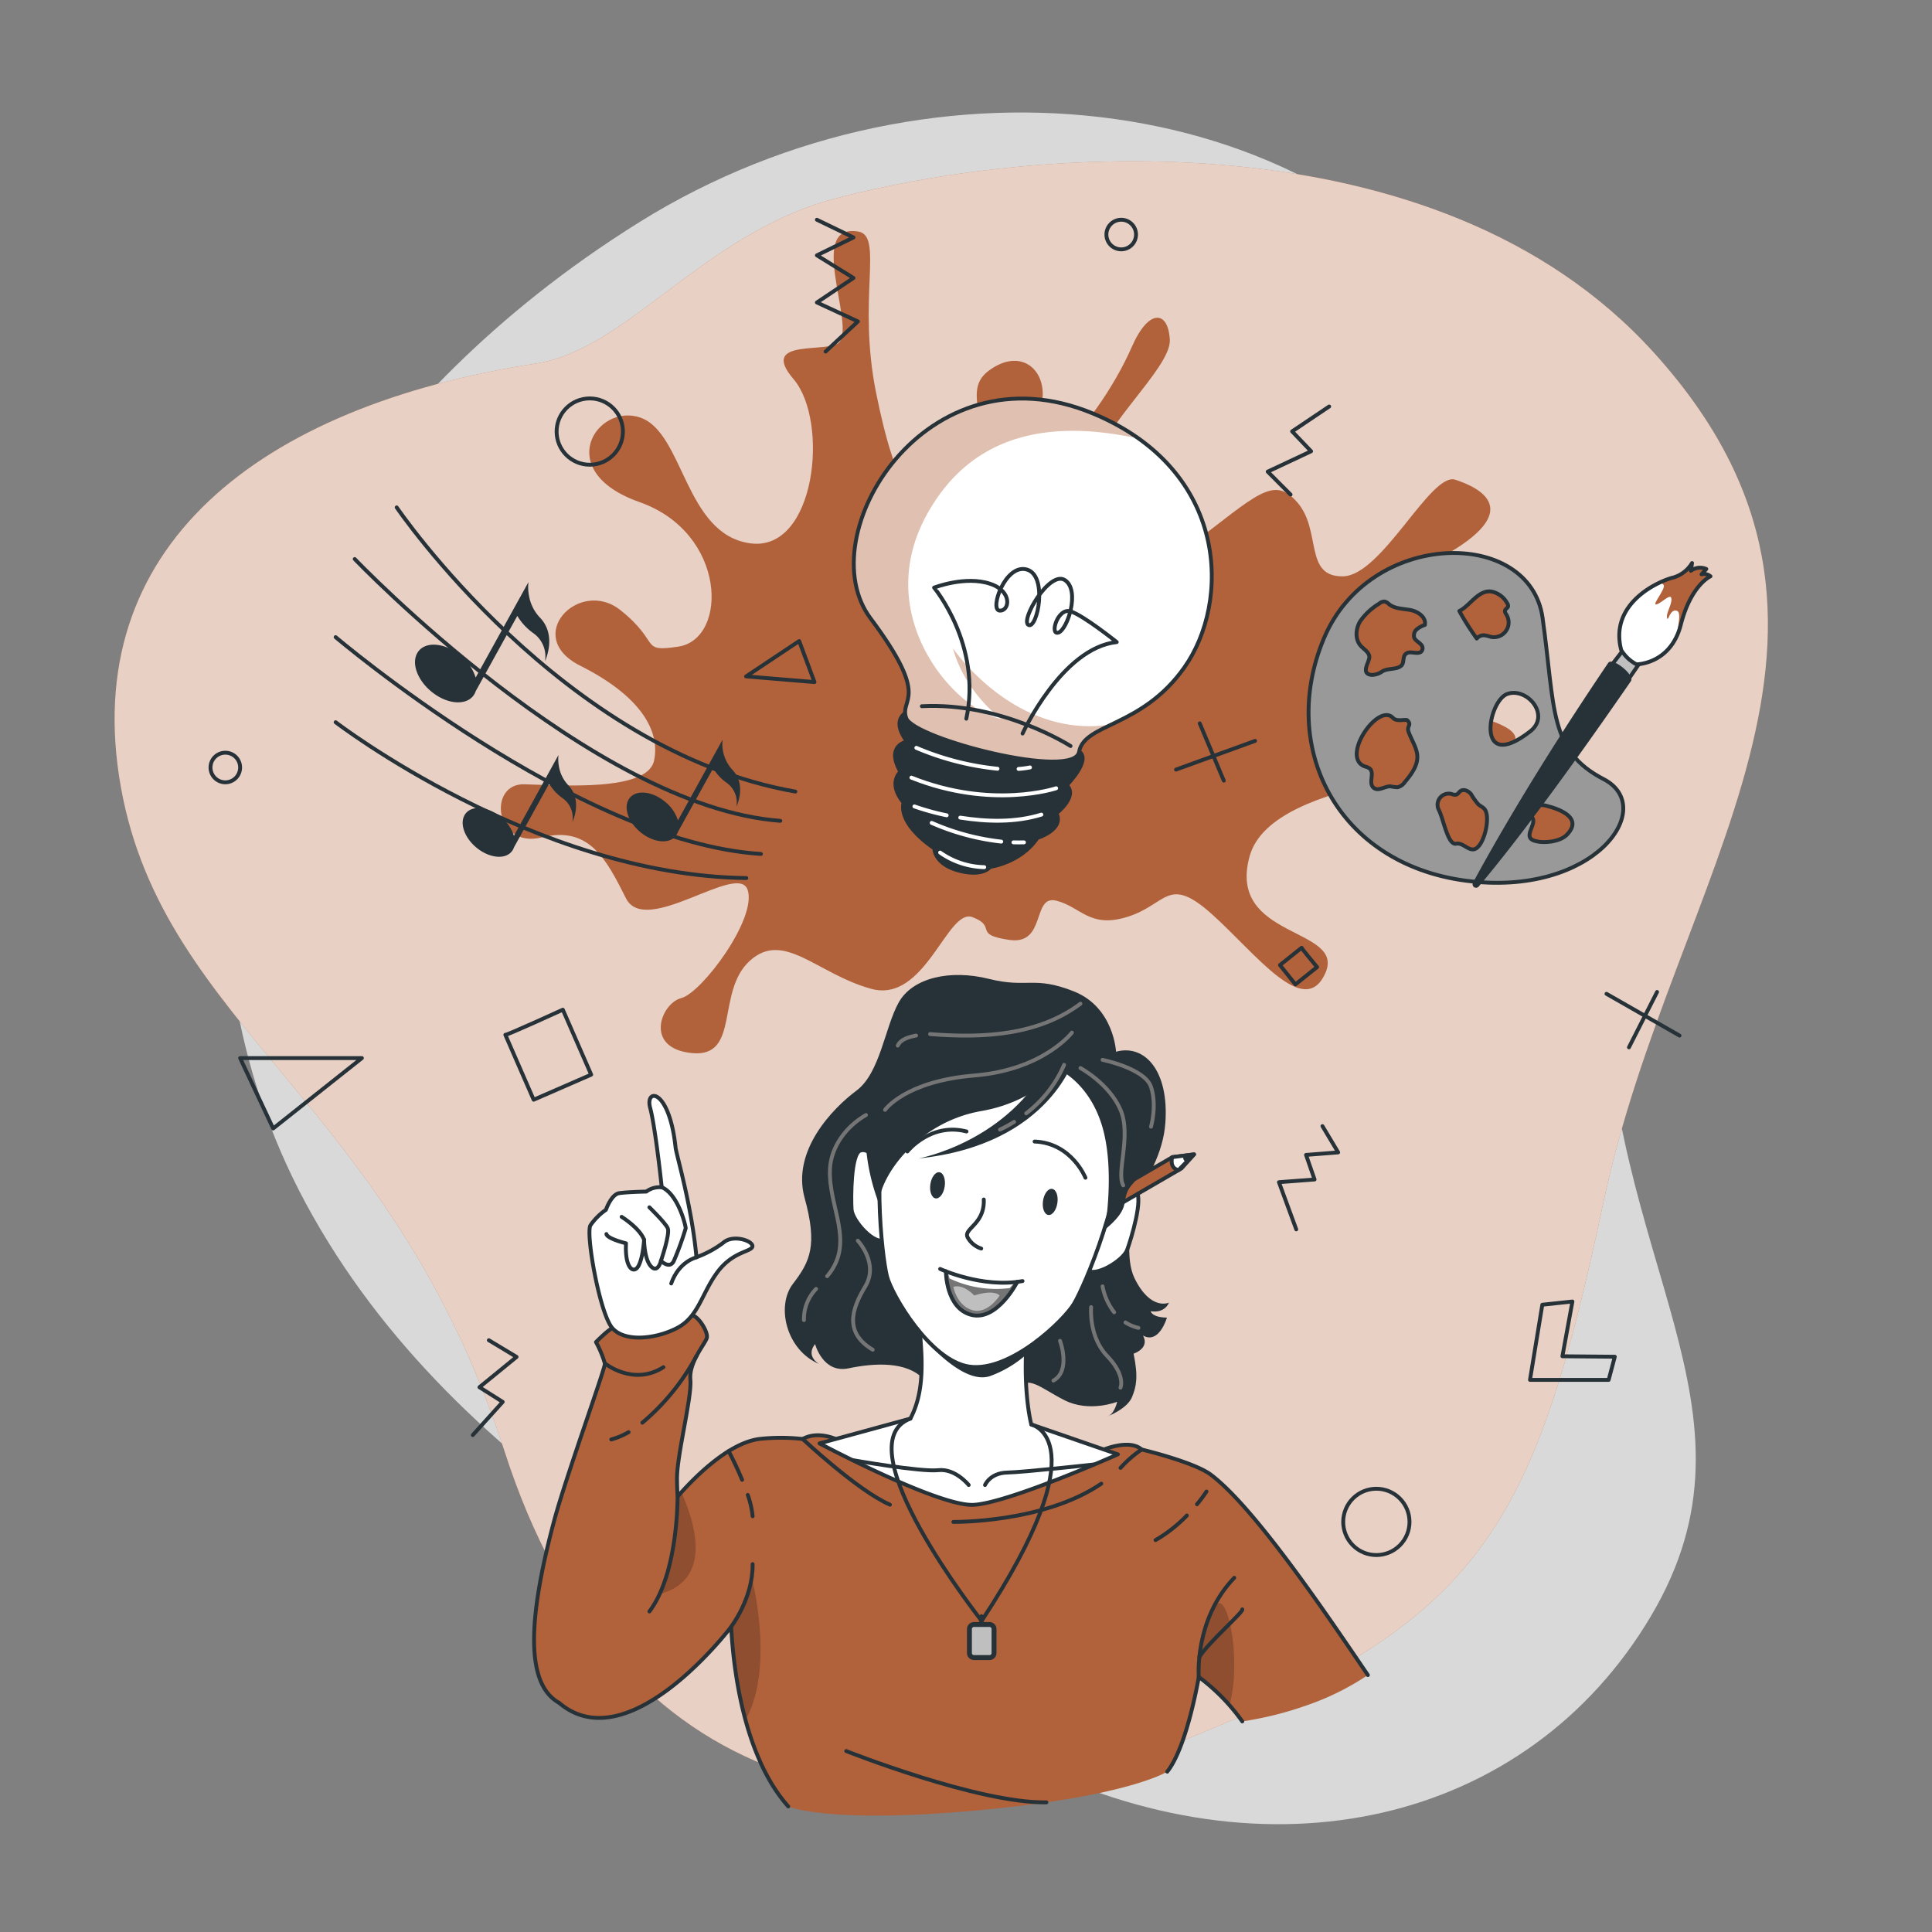 <svg xmlns="http://www.w3.org/2000/svg" xmlns:xlink="http://www.w3.org/1999/xlink" viewBox="0 0 500 500"><rect x="0" y="0" width="500" height="500" fill="#808080" stroke="none"/><defs><clipPath id="freepik--clip-path--inject-103"><path d="M419.57,168.23a10.06,10.06,0,0,0,3.95,3.7s8.86,0,11.48-10.29,7.67-12.49,7.67-12.49a2.57,2.57,0,0,0-2.31-.52l1.23-1.37a4,4,0,0,0-4,.46l.31-2a8.42,8.42,0,0,1-4.81,3.73C429.91,150.16,416.31,155.79,419.57,168.23Z" style="fill:#fff;stroke:#263238;stroke-linecap:round;stroke-linejoin:round"></path></clipPath><clipPath id="freepik--clip-path-2--inject-103"><path d="M282.83,107c35.28,14.66,35.73,48.79,23.62,65.82-11,15.51-25.88,14.34-27.18,21.76s-42.8-3.39-44.73-8.7,6.68-4.59-9.26-25.87S239.51,89,282.83,107Z" style="fill:#fff;stroke:#263238;stroke-linecap:round;stroke-linejoin:round"></path></clipPath></defs><g id="freepik--background-simple--inject-103"><path d="M67.93,167.09s-27.88,72,11.3,144.5S199.11,422.39,263.7,455.14s131.66,16.8,163.53-36.84-11.84-91.93-11.9-168.42,11.45-96.74-30-161.36-143.06-78.93-219.9-31S67.93,167.09,67.93,167.09Z" style="fill:#fff;opacity:0.7"></path><path d="M428.06,91.3c-56.66-62.67-162.82-53-212.16-39.85-33.94,9.08-53.51,39-77.24,42.64-71.5,11-118.53,47.47-107.37,109.67s70.29,81.76,99.29,171.85S231.22,480.51,307.25,450,397,395.81,415,311,493,163.08,428.06,91.3Z" style="fill:#B1623B"></path><path d="M428.06,91.3c-56.66-62.67-162.82-53-212.16-39.85-33.94,9.08-53.51,39-77.24,42.64-71.5,11-118.53,47.47-107.37,109.67s70.29,81.76,99.29,171.85S231.22,480.51,307.25,450,397,395.81,415,311,493,163.08,428.06,91.3Z" style="fill:#fff;opacity:0.7"></path></g><g id="freepik--Elements--inject-103"><path d="M175.59,167.34c12.87-2,12.6-29.42-10.11-37.41s-11-25.78.26-21.85,11.45,30.19,28.41,32.53,20.53-31.58,11.21-42.5,9.7-6.41,12-9.69c3.67-5.3-8.53-30.74,4.78-28.49,6.59,1.11-.32,17.48,4.61,41.81s10.84,36.44,22,23.5S247.62,102.15,255.8,96s14.78-.55,14,7.18-1.12,15.33,4.3,12.56,14.34-15.71,18.77-25.88,9.47-9.52,9.88-1.94S283,112,282.48,123.29s7.34,31.74,25.2,18.14,22-18.55,28.18-11.28,1.59,19.17,11.7,19,22.71-27.07,29.07-25,18.37,7.92-3.49,20-29.27,11.56-28.3,24.74,52.17,14.75,47,23.49-62.46,7.69-68.44,29.22,25,18.24,19.58,30.29-18-5.16-29.37-15.33S302,234,292,237.21s-12.19-2.49-18.61-4.11-2.5,11.55-12.16,10.15-3-3.38-9.54-5.89-12.19,22.43-26.25,18.54-22.61-15.25-31.41-7.23-2.37,25.05-14.92,23.87-8.1-12.88-2.79-14.24,19.65-20.6,17.17-28S167.1,242.61,162,232.48s-9.52-18.82-21.76-15.77-14.11-14-4.53-13.74,31.81,1.93,33.55-6.09-3.94-17-19.06-24.57-.28-22.88,10.35-14.42S165.41,168.88,175.59,167.34Z" style="fill:#B1623B"></path><polygon points="70.69 292.05 62.14 273.83 93.66 273.83 70.69 292.05" style="fill:none;stroke:#263238;stroke-linecap:round;stroke-linejoin:round"></polygon><polygon points="206.83 165.9 210.78 176.52 193.09 175.05 206.83 165.9" style="fill:none;stroke:#263238;stroke-linecap:round;stroke-linejoin:round"></polygon><polyline points="211.41 56.87 220.88 61.45 211.41 66.08 220.88 71.94 211.41 78.28 222.03 83.19 213.66 90.99" style="fill:none;stroke:#263238;stroke-linecap:round;stroke-linejoin:round"></polyline><polygon points="399.15 337.66 395.96 357.11 416.32 357.11 417.91 351.12 404.35 351 406.94 336.83 399.15 337.66" style="fill:none;stroke:#263238;stroke-linecap:round;stroke-linejoin:round"></polygon><circle cx="356.2" cy="393.87" r="8.58" transform="translate(-174.18 367.23) rotate(-45)" style="fill:none;stroke:#263238;stroke-linecap:round;stroke-linejoin:round"></circle><circle cx="152.63" cy="111.69" r="8.58" style="fill:none;stroke:#263238;stroke-linecap:round;stroke-linejoin:round"></circle><line x1="415.76" y1="257.2" x2="434.66" y2="268.01" style="fill:none;stroke:#263238;stroke-linecap:round;stroke-linejoin:round"></line><line x1="428.85" y1="256.72" x2="421.57" y2="271.05" style="fill:none;stroke:#263238;stroke-linecap:round;stroke-linejoin:round"></line><line x1="324.82" y1="191.74" x2="304.35" y2="199.17" style="fill:none;stroke:#263238;stroke-linecap:round;stroke-linejoin:round"></line><line x1="316.72" y1="202.03" x2="310.49" y2="187.21" style="fill:none;stroke:#263238;stroke-linecap:round;stroke-linejoin:round"></line><path d="M130.78,267.8c-.14.38,14.88-6.49,14.88-6.49L153,278.12l-14.89,6.49Z" style="fill:none;stroke:#263238;stroke-linecap:round;stroke-linejoin:round"></path><path d="M336.86,245.28c-.16,0,4,5,4,5l-5.61,4.48-4-5Z" style="fill:none;stroke:#263238;stroke-linecap:round;stroke-linejoin:round"></path><path d="M62.14,198.63a3.83,3.83,0,1,1-3.83-3.83A3.82,3.82,0,0,1,62.14,198.63Z" style="fill:none;stroke:#263238;stroke-linecap:round;stroke-linejoin:round"></path><path d="M294,60.69a3.83,3.83,0,1,1-3.83-3.82A3.83,3.83,0,0,1,294,60.69Z" style="fill:none;stroke:#263238;stroke-linecap:round;stroke-linejoin:round"></path><polyline points="342.25 291.44 346.32 298.24 338 298.89 340.21 305.25 330.99 305.95 335.47 318.16" style="fill:none;stroke:#263238;stroke-linecap:round;stroke-linejoin:round"></polyline><polyline points="126.51 346.85 133.69 351.17 124.08 359.01 130.1 362.81 122.36 371.39" style="fill:none;stroke:#263238;stroke-linecap:round;stroke-linejoin:round"></polyline><polyline points="334 128 328.08 122.06 339.31 116.79 334.4 111.64 343.99 105.2" style="fill:none;stroke:#263238;stroke-linecap:round;stroke-linejoin:round"></polyline></g><g id="freepik--Music--inject-103"><path d="M102.66,131.31s42.82,63,103.18,73.55" style="fill:none;stroke:#263238;stroke-linecap:round;stroke-linejoin:round"></path><path d="M91.8,144.68s61.33,64.13,110.14,67.75" style="fill:none;stroke:#263238;stroke-linecap:round;stroke-linejoin:round"></path><path d="M86.86,164.89S149.35,218,196.92,221" style="fill:none;stroke:#263238;stroke-linecap:round;stroke-linejoin:round"></path><path d="M86.86,186.91s51.66,39.67,106.29,40.33" style="fill:none;stroke:#263238;stroke-linecap:round;stroke-linejoin:round"></path><path d="M139.76,159.86a10.93,10.93,0,0,1-2.89-5.87,11.17,11.17,0,0,1-.1-3.35v0L123.1,175.35a11.84,11.84,0,0,0-3.85-5.63c-3.86-3.25-8.72-3.84-10.85-1.3s-.73,7.22,3.13,10.47,8.72,3.83,10.86,1.3a4.11,4.11,0,0,0,.73-1.33l10.76-19.47a14.73,14.73,0,0,0,4.16,4.48,7.38,7.38,0,0,1,3,7.29C141.15,170.83,144.16,164.47,139.76,159.86Z" style="fill:#263238"></path><path d="M147.07,203.21a9.28,9.28,0,0,1-2.44-5,9.43,9.43,0,0,1-.09-2.83v0L133,216.31a10,10,0,0,0-3.25-4.76c-3.26-2.75-7.37-3.24-9.17-1.1s-.62,6.1,2.65,8.85,7.37,3.24,9.17,1.1a3.42,3.42,0,0,0,.62-1.12l9.1-16.46a12.39,12.39,0,0,0,3.52,3.78,6.23,6.23,0,0,1,2.49,6.17C148.25,212.49,150.79,207.11,147.07,203.21Z" style="fill:#263238"></path><path d="M189.53,199.21a9.85,9.85,0,0,1-2.52-7.8h0l-11.56,20.91a10,10,0,0,0-3.26-4.77c-3.26-2.75-7.37-3.24-9.17-1.1s-.62,6.11,2.65,8.85,7.37,3.25,9.17,1.1a3.42,3.42,0,0,0,.62-1.12l9.11-16.46a12.22,12.22,0,0,0,3.51,3.78,6.25,6.25,0,0,1,2.5,6.17C190.71,208.49,193.25,203.1,189.53,199.21Z" style="fill:#263238"></path></g><g id="freepik--paint-tools--inject-103"><path d="M342.62,165.22c-11.83,28.26,3.5,58.29,36.69,62.7S429.24,209,415,201.63s-12.5-18.21-15.78-41.71S354.43,137,342.62,165.22ZM396,189.29c-14.31,11.14-11-8-5.86-9.72S401.38,185.13,396,189.29Z" style="fill:#999;stroke:#263238;stroke-linecap:round;stroke-linejoin:round"></path><path d="M386.18,153.13c-3.48-.72-5.76,3.68-8.51,5a70.7,70.7,0,0,0,4.51,7.12,2.41,2.41,0,0,1,2-.84,11.27,11.27,0,0,1,1.62.4,3.81,3.81,0,0,0,4.09-5.68c-.22-.36-.5-.76-.38-1.16s.65-.62.77-1a1.15,1.15,0,0,0-.21-.83A6,6,0,0,0,386.18,153.13Z" style="fill:#B1623B;stroke:#263238;stroke-linecap:round;stroke-linejoin:round"></path><path d="M365.12,157.9c-1.92-.39-4.07-.3-5.61-1.51a2.74,2.74,0,0,0-1.12-.71,2.06,2.06,0,0,0-1.46.54A16.11,16.11,0,0,0,352,160.8c-1.16,1.94-1.36,4.63.14,6.32.83.93,2.16,1.62,2.25,2.86s-2.46,4.43.63,4.69a4.88,4.88,0,0,0,2.76-.94c1.5-.86,3.59-.38,4.83-1.42,1.06-.91.05-2.79,1.76-3.39,1.1-.39,3.48.84,3.78-1,.2-1.32-1.67-1.79-2.12-2.82a2.08,2.08,0,0,1,.6-2.21,6.24,6.24,0,0,1,2.12-1.15C369.16,159.77,367,158.28,365.12,157.9Z" style="fill:#B1623B;stroke:#263238;stroke-linecap:round;stroke-linejoin:round"></path><path d="M364.2,186.4c-.43-.34-2.7.47-3.68-.59-3.86-4.16-13.69,10.25-7.29,12.55a3.94,3.94,0,0,1,1.24.53c1.33,1.11-.33,3.67.91,4.88s2.93-.33,4.5-.26a11,11,0,0,0,1.79.23,3.27,3.27,0,0,0,1.95-1.4c1.6-1.91,3.45-4.34,3.16-7-.21-2-1.63-4.13-2.26-6C364,187.8,365.48,187.71,364.2,186.4Z" style="fill:#B1623B;stroke:#263238;stroke-linecap:round;stroke-linejoin:round"></path><path d="M382.56,208.14a16.67,16.67,0,0,1-1.84-2.6c-.65-.83-1.9-1.44-2.76-.81-.4.29-.65.81-1.13.94a2.28,2.28,0,0,1-1.14-.18,2.89,2.89,0,0,0-3.32,4.13c1.22,2.36,2.3,9.17,4.49,8.73,1.69-.35,3.13,1.83,4.68,1.43,2.57-.65,4.37-8.62,2.59-10.47C383.68,208.84,383.05,208.57,382.56,208.14Z" style="fill:#B1623B;stroke:#263238;stroke-linecap:round;stroke-linejoin:round"></path><path d="M403.78,209.76a17.75,17.75,0,0,0-3.13-1.09,5.89,5.89,0,0,0-3-.22,2,2,0,0,0-1.53,2.32c.14.44.48.8.63,1.23.58,1.65-2.48,4.59.23,5.54,2.3.8,6.57.37,8.4-1.39C408.51,213.07,406.44,211,403.78,209.76Z" style="fill:#B1623B;stroke:#263238;stroke-linecap:round;stroke-linejoin:round"></path><polygon points="416.56 172.79 419.96 168.39 424.54 171.3 421.18 176.19 416.56 172.79" style="fill:#bfbfbf;stroke:#263238;stroke-linecap:round;stroke-linejoin:round"></polygon><path d="M416.22,171.53c-18.75,27.71-29.9,47.44-35,56.88a.9.9,0,0,0,1.49,1c6-7.1,18.25-22.53,39.36-53.12C423.2,174.74,417.29,170,416.22,171.53Z" style="fill:#263238"></path><path d="M419.57,168.23a10.06,10.06,0,0,0,3.95,3.7s8.86,0,11.48-10.29,7.67-12.49,7.67-12.49a2.57,2.57,0,0,0-2.31-.52l1.23-1.37a4,4,0,0,0-4,.46l.31-2a8.42,8.42,0,0,1-4.81,3.73C429.91,150.16,416.31,155.79,419.57,168.23Z" style="fill:#fff"></path><g style="clip-path:url(#freepik--clip-path--inject-103)"><path d="M435,161.64a17.58,17.58,0,0,1-1,2.88c.19-2.5,1.19-6,0-6.43-1.85-.68-2.28,3.06-2.57,1.81s1.32-3.53,1.12-5-2.45,1.15-3.84,1.51,2.35-3.92,1.85-5a1.83,1.83,0,0,0-1-.66,18.09,18.09,0,0,1,3.48-1.31,8.42,8.42,0,0,0,4.81-3.72l-.31,2a4,4,0,0,1,4-.46l-1.23,1.38a2.49,2.49,0,0,1,2.3.51S437.62,151.35,435,161.64Z" style="fill:#B1623B"></path></g><path d="M419.57,168.23a10.06,10.06,0,0,0,3.95,3.7s8.86,0,11.48-10.29,7.67-12.49,7.67-12.49a2.57,2.57,0,0,0-2.31-.52l1.23-1.37a4,4,0,0,0-4,.46l.31-2a8.42,8.42,0,0,1-4.81,3.73C429.91,150.16,416.31,155.79,419.57,168.23Z" style="fill:none;stroke:#263238;stroke-linecap:round;stroke-linejoin:round"></path></g><g id="freepik--light-bulb--inject-103"><path d="M235.91,183.77s-6.17,1.43-1.18,8.16c0,0-5.64.93-1.7,7.81,0,0-3.41,2.89.83,8,0,0-2,5,7.93,11.81,0,0-.07,4.25,6.81,5.88,6,1.42,7.63-1.09,7.63-1.09s7.9-1,12.24-7.49c0,0,7-2.13,4.95-6.39,0,0,5.64-4.4,2.64-7.25,0,0,6.48-6.53,3.21-8.7C273.53,190.72,235.91,183.77,235.91,183.77Z" style="fill:#263238;stroke:#263238;stroke-linecap:round;stroke-linejoin:round"></path><path d="M282.83,107c35.28,14.66,35.73,48.79,23.62,65.82-11,15.51-25.88,14.34-27.18,21.76s-42.8-3.39-44.73-8.7,6.68-4.59-9.26-25.87S239.51,89,282.83,107Z" style="fill:#fff"></path><g style="clip-path:url(#freepik--clip-path-2--inject-103)"><path d="M279.28,194.54c-1.3,7.42-42.81-3.4-44.74-8.7s6.68-4.6-9.26-25.87,14.23-71,57.55-53a60.05,60.05,0,0,1,12,6.58c-17.72-3.9-41.8-4.58-55.08,19.84-14.45,26.59,8,50.77,19.34,52.65,0,0-9.36-6.82-12.48-18.29,0,0,16,23.7,41,19.74C283.14,189.62,279.86,191.22,279.28,194.54Z" style="fill:#B1623B;opacity:0.4"></path></g><path d="M282.83,107c35.28,14.66,35.73,48.79,23.62,65.82-11,15.51-25.88,14.34-27.18,21.76s-42.8-3.39-44.73-8.7,6.68-4.59-9.26-25.87S239.51,89,282.83,107Z" style="fill:none;stroke:#263238;stroke-linecap:round;stroke-linejoin:round"></path><path d="M273.33,204s-16.61,5.59-37.46-2.75" style="fill:none;stroke:#fff;stroke-linecap:round;stroke-linejoin:round"></path><path d="M263.61,199a24.3,24.3,0,0,0,2.95-.39" style="fill:none;stroke:#fff;stroke-linecap:round;stroke-linejoin:round"></path><path d="M237.15,193.54a71.83,71.83,0,0,0,21,5.41" style="fill:none;stroke:#fff;stroke-linecap:round;stroke-linejoin:round"></path><path d="M248.51,211.6c6.92,1.09,14.26,1.3,21-.78" style="fill:none;stroke:#fff;stroke-linecap:round;stroke-linejoin:round"></path><path d="M236.65,208.7A64,64,0,0,0,245,211" style="fill:none;stroke:#fff;stroke-linecap:round;stroke-linejoin:round"></path><path d="M259.12,217.81a61.94,61.94,0,0,1-18-4.85" style="fill:none;stroke:#fff;stroke-linecap:round;stroke-linejoin:round"></path><path d="M265,218c-.9.05-1.81,0-2.72,0" style="fill:none;stroke:#fff;stroke-linecap:round;stroke-linejoin:round"></path><path d="M243.3,220.64a20.56,20.56,0,0,0,11.42,3.78" style="fill:none;stroke:#fff;stroke-linecap:round;stroke-linejoin:round"></path><path d="M277.06,193.07s-17.74-11.4-38.49-10.3" style="fill:none;stroke:#263238;stroke-linecap:round;stroke-linejoin:round"></path><path d="M264.64,189.84s10.17-22.17,24.37-23.67c0,0-8.6-6.91-11.95-7.95s-5.48,6.27-3.14,5.49,5.68-10.92,1.69-13.57-11.69,10.53-9.42,11.61,5.1-12.79-.46-14.36-9.68,10.39-7.07,10.63,3.51-5-2.43-6.94c-6.43-2.15-14.49,1-14.49,1S254.19,167,250.08,186" style="fill:none;stroke:#263238;stroke-linecap:round;stroke-linejoin:round"></path></g><g id="freepik--Character--inject-103"><path d="M302.08,458.5c5.11-6.33,8.16-24.5,8.16-24.5a51.33,51.33,0,0,1,11.26,11.5,89.34,89.34,0,0,0,16.71-4.17A67.9,67.9,0,0,0,354,433.5c-10.87-16-29.27-43.26-40.6-51.83-4.38-3.31-17.95-6.54-17.95-6.54-3.07-2.78-9.77,0-9.77,0-36.25,9.22-69.4-2.72-69.4-2.72s-4.7-2.17-8.55,0a51.33,51.33,0,0,0-11.28,0c-8.3,1.14-17.37,10.62-21.11,14.93l-31.85,36.89s-1.07,14.52,1.18,16.44c18,15.43,44.54-19.63,44.54-19.63.17.07.58,30.53,14.79,46.46,0,0,10.07,4.6,49.23,1C292.09,464.93,302.08,458.5,302.08,458.5Z" style="fill:#B1623B"></path><path d="M166.25,413.33c-6,.53-9.15-.91-10.35-3.47h0c8.68-10,18.81-21.78,19.44-22.51l1-1.14C180.84,396.28,184.58,411.73,166.25,413.33Z" style="opacity:0.2"></path><path d="M192.92,445.1A122.24,122.24,0,0,1,189.21,421s4.36-5.71,5.57-11.71C194.78,409.33,200.44,431.9,192.92,445.1Z" style="opacity:0.2"></path><path d="M318.19,441.33a47.74,47.74,0,0,0-7.95-7.33s.43-14.33,4.43-18.67C317.89,411.84,321.32,430,318.19,441.33Z" style="opacity:0.2"></path><path d="M302.08,458.5c5.11-6.33,8.16-24.5,8.16-24.5a51.33,51.33,0,0,1,11.26,11.5" style="fill:none;stroke:#263238;stroke-linecap:round;stroke-linejoin:round"></path><path d="M354,433.5c-10.87-16-29.27-43.26-40.6-51.83-4.38-3.31-17.95-6.54-17.95-6.54-3.07-2.78-9.77,0-9.77,0-36.25,9.22-69.4-2.72-69.4-2.72s-4.7-2.17-8.55,0a51.33,51.33,0,0,0-11.28,0c-8.3,1.14-17.37,10.62-21.11,14.93l-31.85,36.89s-1.07,14.52,1.18,16.44c18,15.43,44.54-19.63,44.54-19.63.17.07.58,30.53,14.79,46.46" style="fill:none;stroke:#263238;stroke-linecap:round;stroke-linejoin:round"></path><path d="M287,366.33l-.48.2A1.68,1.68,0,0,0,287,366.33Z" style="fill:#263238"></path><path d="M297.79,339.35c3.8.56,4.73-2.23,4.73-2.23s-4.73,2.23-8.92-6.35c-2.38-4.89-1.2-13.87.25-20.69,2.93-4.83,7.18-11.51,7.74-19.43,1-13.6-5.39-20.49-12.76-18.47,0,0-.54-11.49-10.91-15.61s-12-.74-22-3.24-19.78-.32-23.36,6.15-4.8,18.22-10.91,22.77-16.8,15.5-13.42,27.75,1.46,16.44-3,22.23S203.49,349.42,212,353c0,0-3.61-1.93-1.06-5.16,0,0,2,7.68,8.67,6.28s15.14-1.87,19.46,2.86,20.11,6,23.67,2.4,6.32-.26,12.77,3,13.61.4,13.61.4-.6,2.79-2.14,3.62c1.31-.55,4.94-2.28,6-4.88s1.66-5.11.39-11.18c4.47-1.75,2.41-4.71,2.41-4.71C300,348,302,341,302,341,298.07,340.94,297.79,339.35,297.79,339.35Z" style="fill:#263238"></path><path d="M289.31,376.38s-28.23,12.56-37.3,13.07-39.92-15.9-39.92-15.9l23.52-6.42c3.2-6.1,3.28-13.28,2.51-21.69-.24-2.61-.55-5.07-.89-7.28-.8-5.33-1.69-9.05-1.69-9.05l33.24,1.38a58.21,58.21,0,0,0-1.71,6.44,79.64,79.64,0,0,0-1.57,13.71c-.38,11.5,1.4,18,1.4,18Z" style="fill:#fff;stroke:#263238;stroke-linecap:round;stroke-linejoin:round"></path><path d="M220.59,377.87s17.8,3.12,22.22,2.61,7.89,3.84,7.89,3.84" style="fill:#fff;stroke:#263238;stroke-linecap:round;stroke-linejoin:round"></path><path d="M283.14,379S265,381,260.61,381.1s-5.69,3.22-5.69,3.22" style="fill:#fff;stroke:#263238;stroke-linecap:round;stroke-linejoin:round"></path><path d="M267.07,336.93a79.64,79.64,0,0,0-1.57,13.71,28.84,28.84,0,0,1-9.31,5.5c-5.59,1.85-13-5-18.07-10.7-.24-2.61-.55-5.07-.89-7.28Z" style="fill:#263238"></path><path d="M227.82,301.13s-2.74-4.21-5.18-3.36S220.2,310,220.39,313s6.16,9.59,8.66,7.78" style="fill:#fff;stroke:#263238;stroke-linecap:round;stroke-linejoin:round"></path><path d="M288,310s3.83-3.24,5.93-1.72-1.2,12.44-2.24,15.23-8.67,7.41-10.54,4.95" style="fill:#fff;stroke:#263238;stroke-linecap:round;stroke-linejoin:round"></path><path d="M250.82,353.67c-10.07-1.49-20.07-18.57-21.28-23.38-1.34-5.35-4.29-31.74,1.46-46.2,6.47-16.25,20-23.11,33.19-21.17s24.17,12.41,25.68,29.84c1.34,15.5-9.1,39.92-11.93,44.66C275.4,341.68,261.45,355.23,250.82,353.67Z" style="fill:#fff;stroke:#263238;stroke-linecap:round;stroke-linejoin:round"></path><path d="M273.65,311.33c-.27,1.87-1.33,3.26-2.36,3.1s-1.63-1.78-1.36-3.65,1.33-3.25,2.36-3.1S273.93,309.46,273.65,311.33Z" style="fill:#263238"></path><path d="M240.77,306.49c-.27,1.86.34,3.5,1.37,3.65s2.08-1.24,2.35-3.11-.33-3.5-1.36-3.65S241.05,304.62,240.77,306.49Z" style="fill:#263238"></path><path d="M263.29,331.74s-5.22,10.24-11.88,8.56-6.61-11-6.61-11.27l.94.36a39.76,39.76,0,0,0,8.14,2.1,44.62,44.62,0,0,0,8.12.32C262.81,331.78,263.29,331.74,263.29,331.74Z" style="fill:#757575"></path><path d="M254.6,310.43c.26,6.43-5.26,7.52-4.2,9.75a6.12,6.12,0,0,0,3.54,2.94" style="fill:#fff;stroke:#263238;stroke-linecap:round;stroke-linejoin:round"></path><path d="M244.8,329s-.06,9.61,6.61,11.29,11.88-8.57,11.88-8.57" style="fill:none;stroke:#263238;stroke-linecap:round;stroke-linejoin:round"></path><path d="M234.82,298s6-7.58,15.31-5.18" style="fill:none;stroke:#263238;stroke-linecap:round;stroke-linejoin:round"></path><path d="M280.91,304.8s-3.57-9-13.16-9.37" style="fill:none;stroke:#263238;stroke-linecap:round;stroke-linejoin:round"></path><polygon points="309.04 298.75 307.18 300.81 305.74 302.4 289.07 312.08 289.75 307.41 303.4 299.48 306.35 299.1 309.04 298.75" style="fill:#B1623B;stroke:#263238;stroke-linecap:round;stroke-linejoin:round"></polygon><path d="M305,302.81c-2.47-.47-1.64-3.34-1.64-3.34l5.64-.72Z" style="fill:#fff;stroke:#263238;stroke-linecap:round;stroke-linejoin:round"></path><path d="M309,298.75l-1.86,2.05a1.24,1.24,0,0,1-.83-1.7Z" style="fill:#263238"></path><path d="M274.07,276.83s-6.33,8.3-20.07,10.7c-17.21,3-26.71,17.88-26.47,24.09a52.94,52.94,0,0,1-2.95-27.39c3.42-22.84,24.73-29.37,40.22-27.78s23,17.12,23,17.12,11.63,9.06,10,20.48c-1.62,10.93-4.27,11.24-5.68,13.71-1.94,3.42.61,4.85-6.19,10.48,0,0,2.69-15.26-.65-26.64S274.07,276.83,274.07,276.83Z" style="fill:#263238"></path><path d="M278.33,273s-6.07,23.18-40.57,26.8c0,0,23.24-4.2,34-25.43Z" style="fill:#263238"></path><path d="M252.15,335.27s4.74-1.69,6.57,0c0,0-3.12,5-7.13,3.78s-4.86-6-4.86-6S248.9,332,252.15,335.27Z" style="fill:#bfbfbf"></path><path d="M262.66,331.82l-1.35,1.53a28,28,0,0,1-15.57-2.49l-.47-1.66a43.61,43.61,0,0,0,8.61,2.29A53.12,53.12,0,0,0,262.66,331.82Z" style="fill:#fff"></path><path d="M243.31,328.4s10.84,5.05,21.32,3.14" style="fill:none;stroke:#263238;stroke-linecap:round;stroke-linejoin:round"></path><path d="M277.41,267.24s-7.35,9.63-25.26,11.1-23.1,8.89-23.1,8.89" style="fill:none;stroke:#757575;stroke-linecap:round;stroke-linejoin:round"></path><path d="M237.08,268c-1.66.32-4,.91-4.74,2.6" style="fill:none;stroke:#757575;stroke-linecap:round;stroke-linejoin:round"></path><path d="M279.62,259.76c-10.8,8.07-24.75,9-38.92,7.86" style="fill:none;stroke:#757575;stroke-linecap:round;stroke-linejoin:round"></path><path d="M211.2,333.58a11.21,11.21,0,0,0-3.14,8.05" style="fill:none;stroke:#757575;stroke-linecap:round;stroke-linejoin:round"></path><path d="M224.11,288.57c-5,2.85-9.05,8.09-9.32,14-.45,10,6.7,19-.72,27.71" style="fill:none;stroke:#757575;stroke-linecap:round;stroke-linejoin:round"></path><path d="M222,321.09s5.54,5.86,1.94,11.82-5.46,12,1.92,16.4" style="fill:none;stroke:#757575;stroke-linecap:round;stroke-linejoin:round"></path><path d="M262.45,290.34a35.3,35.3,0,0,1-3.66,2" style="fill:none;stroke:#757575;stroke-linecap:round;stroke-linejoin:round"></path><path d="M275.39,275.58a31.74,31.74,0,0,1-9.81,12.55" style="fill:none;stroke:#757575;stroke-linecap:round;stroke-linejoin:round"></path><path d="M279.62,276.41s7.49,4.07,10.37,10.82-1.18,16.25.7,19.53" style="fill:none;stroke:#757575;stroke-linecap:round;stroke-linejoin:round"></path><path d="M291.27,342.25a11,11,0,0,0,3.35,1.4" style="fill:none;stroke:#757575;stroke-linecap:round;stroke-linejoin:round"></path><path d="M285.34,332.91a15.72,15.72,0,0,0,3,6.7" style="fill:none;stroke:#757575;stroke-linecap:round;stroke-linejoin:round"></path><path d="M282.38,338.28s-.7,7.62,4.16,12.66,3.44,8.18,3.44,8.18" style="fill:none;stroke:#757575;stroke-linecap:round;stroke-linejoin:round"></path><path d="M274.33,347s2.9,7.72-1.7,10.29" style="fill:none;stroke:#757575;stroke-linecap:round;stroke-linejoin:round"></path><path d="M285.34,274.29s10.94,2.21,12.54,7,0,10.3,0,10.3" style="fill:none;stroke:#757575;stroke-linecap:round;stroke-linejoin:round"></path><path d="M144.67,440.67c-9.28-5.15-7.48-23.67-1.34-46.8,3-11.36,13.42-40,13.21-41a27.38,27.38,0,0,0-2.3-5.54s3-3.06,4.26-3.61c5.41-2.31,16.09-5.22,21-3.19,1.53.63,3.75,4.2,3.44,5.66s-4.69,6.26-4.27,10.86-3.57,19.78-3.46,25.83c0,1.24.07,2.8.14,4.5,0,1.08,0,20-7.28,29.66" style="fill:#B1623B;stroke:#263238;stroke-linecap:round;stroke-linejoin:round"></path><path d="M174.84,297c.2,1.84,4.17,15,5.4,28.37a26.83,26.83,0,0,0,7-3.8c2.49-2.18,7.7-.44,7.49,1s-5,1.2-9.05,6.64-4.88,11.47-10.26,14.37-13.74,3.93-17,.06-6.88-24.4-5.61-26.54a15.89,15.89,0,0,1,4-4s1.37-4,3.45-4.31,7-.41,7-.41a5.74,5.74,0,0,1,4-1.1s-1.62-15.4-3-20.57S173.21,281.57,174.84,297Z" style="fill:#fff;stroke:#263238;stroke-linecap:round;stroke-linejoin:round"></path><path d="M171.33,307.28c4.25,1.92,6.13,10,6.13,10.58a74.53,74.53,0,0,1-3.06,8.44c-1.06,2.3-3.35,0-3.35,0s-.7,3-2.31,1.69c-2.05-1.69-2.05-7.16-2.05-7.16s-.25,4.55-1.44,6.77-3.59.74-3.24-5.83c0,0-4.9-1.2-5.07-2.4" style="fill:none;stroke:#263238;stroke-linecap:round;stroke-linejoin:round"></path><path d="M166.69,320.83c-1.2-3.08-5.81-5.91-5.81-5.91" style="fill:none;stroke:#263238;stroke-linecap:round;stroke-linejoin:round"></path><path d="M171.05,326.3s2.41-7,1.76-8.44-4.75-5.41-4.75-5.41" style="fill:none;stroke:#263238;stroke-linecap:round;stroke-linejoin:round"></path><path d="M180.24,325.4s-4.52,1-6.53,6.76" style="fill:none;stroke:#263238;stroke-linecap:round;stroke-linejoin:round"></path><path d="M156.54,352.83s7.3,6,15.15,1" style="fill:none;stroke:#263238;stroke-linecap:round;stroke-linejoin:round"></path><path d="M162.68,370.64a18.78,18.78,0,0,1-4.48,1.89" style="fill:none;stroke:#263238;stroke-linecap:round;stroke-linejoin:round"></path><path d="M180.24,350.94a58.72,58.72,0,0,1-14,17.25" style="fill:none;stroke:#263238;stroke-linecap:round;stroke-linejoin:round"></path><path d="M207.73,372.41s14.25,13.38,22.59,17" style="fill:none;stroke:#263238;stroke-linecap:round;stroke-linejoin:round"></path><path d="M193.52,386.89a23.19,23.19,0,0,1,1.26,5.51" style="fill:none;stroke:#263238;stroke-linecap:round;stroke-linejoin:round"></path><path d="M188.57,375.55c1.28,2.41,2.44,4.9,3.49,7.43" style="fill:none;stroke:#263238;stroke-linecap:round;stroke-linejoin:round"></path><path d="M246.73,393.87s23.32.32,38.29-9.9" style="fill:none;stroke:#263238;stroke-linecap:round;stroke-linejoin:round"></path><path d="M295.45,375.13a30.25,30.25,0,0,0-5.46,4.76" style="fill:none;stroke:#263238;stroke-linecap:round;stroke-linejoin:round"></path><path d="M307.16,392.22a37.28,37.28,0,0,1-8.11,6.36" style="fill:none;stroke:#263238;stroke-linecap:round;stroke-linejoin:round"></path><path d="M312.24,386a37.68,37.68,0,0,1-2.46,3.3" style="fill:none;stroke:#263238;stroke-linecap:round;stroke-linejoin:round"></path><path d="M189.21,421s5.69-7.37,5.57-16.21" style="fill:none;stroke:#263238;stroke-linecap:round;stroke-linejoin:round"></path><path d="M310.24,434s-1.22-14.83,9.18-25.67" style="fill:none;stroke:#263238;stroke-linecap:round;stroke-linejoin:round"></path><path d="M321.5,416.5c.5.5-8.88,8.68-11.11,12.34" style="fill:none;stroke:#263238;stroke-linecap:round;stroke-linejoin:round"></path><path d="M219,453.17s34.13,13.56,51.81,13.28" style="fill:none;stroke:#263238;stroke-linecap:round;stroke-linejoin:round"></path><rect x="250.83" y="420.42" width="6.43" height="8.56" rx="1.19" style="fill:#bfbfbf"></rect><path d="M256.07,429.62h-4a1.83,1.83,0,0,1-1.82-1.83v-6.18a1.83,1.83,0,0,1,1.82-1.83h4a1.82,1.82,0,0,1,1.82,1.83v6.18A1.82,1.82,0,0,1,256.07,429.62Zm-4-8.57a.56.56,0,0,0-.55.56v6.18a.55.55,0,0,0,.55.55h4a.54.54,0,0,0,.55-.55v-6.18a.55.55,0,0,0-.55-.56Z" style="fill:#263238"></path><path d="M266.9,368.68s18.12,3.73-12.85,50.79c0,0-36.08-45.7-18.44-52.34" style="fill:none;stroke:#263238;stroke-linecap:round;stroke-linejoin:round"></path><path d="M254.69,419c0,.69-.31,1.25-.69,1.25s-.69-.56-.69-1.25.31-1.25.69-1.25S254.69,418.31,254.69,419Z" style="fill:#263238"></path></g></svg>